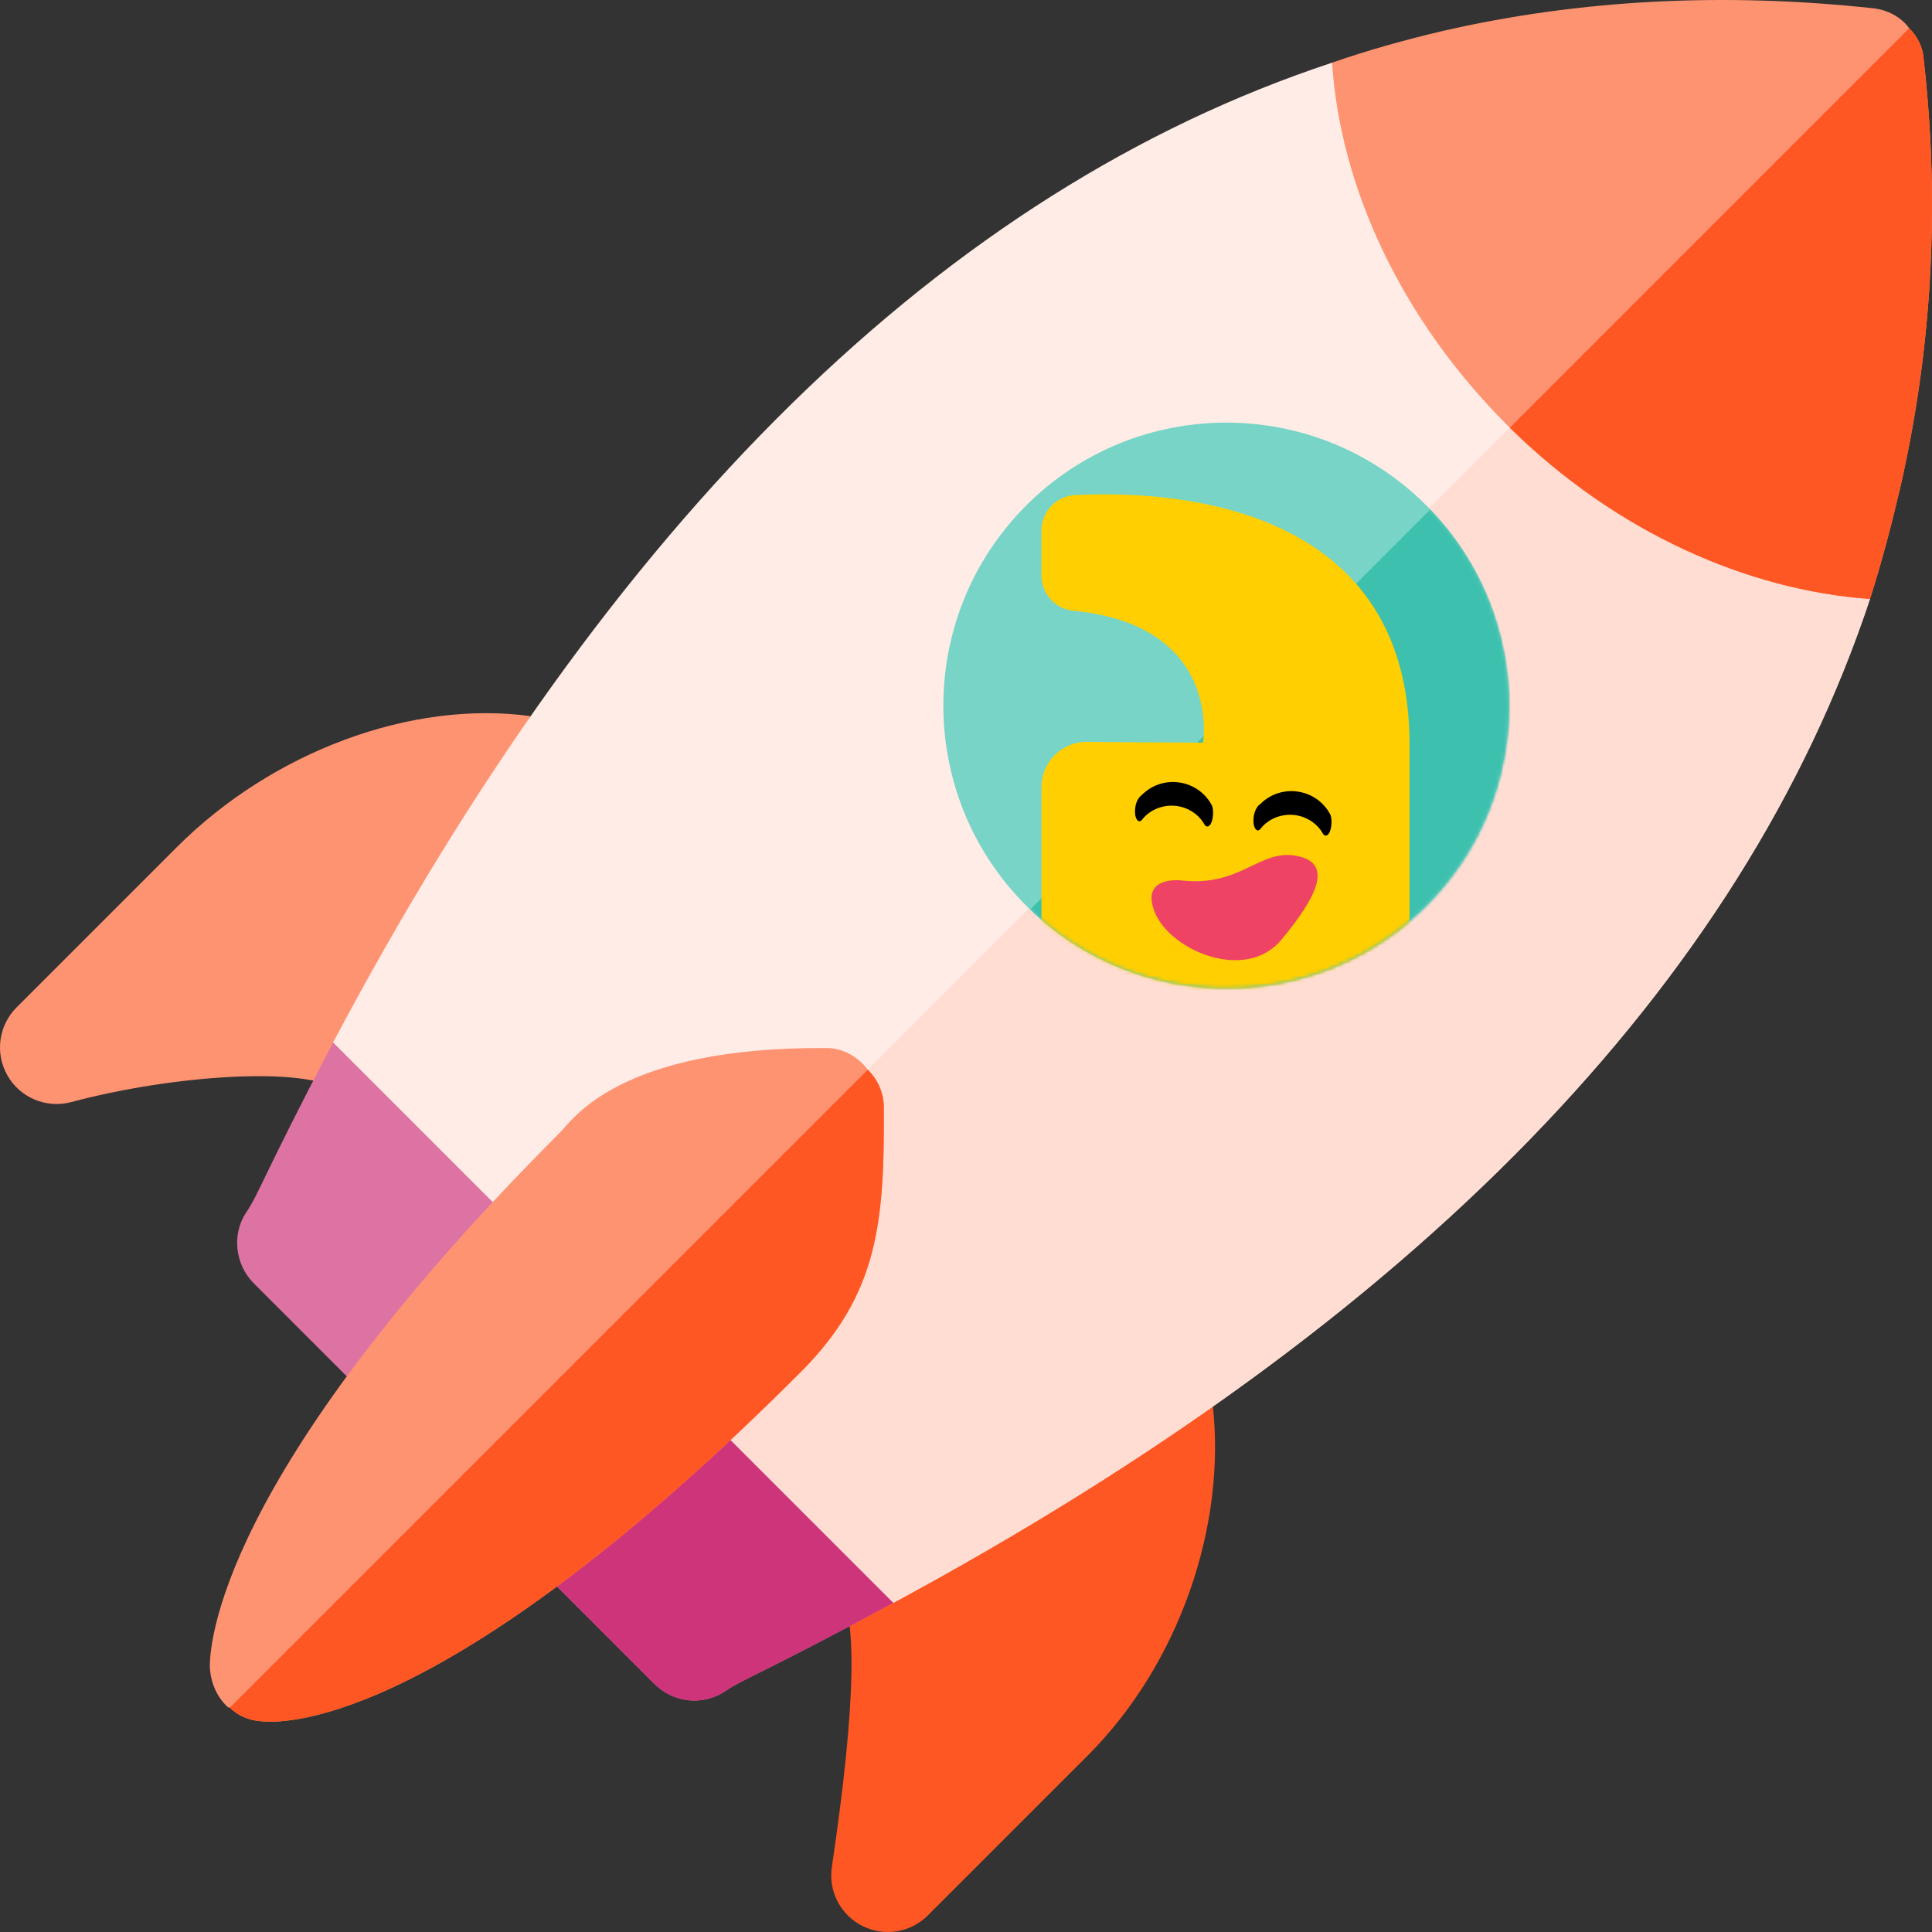 <?xml version="1.0" encoding="UTF-8"?>
<svg width="512px" height="512px" viewBox="0 0 512 512" version="1.1" xmlns="http://www.w3.org/2000/svg" xmlns:xlink="http://www.w3.org/1999/xlink">
    <rect x="0" y="0" width="512" height="512" fill="#333333" stroke="none"/>
    <!-- Generator: Sketch 57.1 (83088) - https://sketch.com -->
    <title>start-up</title>
    <desc>Created with Sketch.</desc>
    <defs>
        <path d="M128.658,22.593 L128.021,21.957 C98.748,-7.317 51.229,-7.321 21.955,21.957 C-7.318,51.23 -7.318,98.75 21.955,128.019 L22.592,128.656 C51.865,157.082 98.959,157.082 128.021,128.019 C157.084,98.96 157.084,51.863 128.658,22.593 L128.658,22.593 Z" id="path-1"></path>
    </defs>
    <g id="Page-1" stroke="none" stroke-width="1" fill="none" fill-rule="evenodd">
        <g id="start-up" transform="translate(0, -1)">
            <path d="M140.582,190.781 C109.031,186.492 72.227,200.133 46.82,225.543 L4.395,267.969 C-0.402,272.766 -1.387,280.191 2.012,286.074 C5.328,291.879 12.273,294.836 18.883,293.066 C45.805,285.848 81.438,283.445 90.199,290.137 L140.582,190.781 Z" id="Path" fill="#FE9371" fill-rule="nonzero"></path>
            <path d="M321.305,372.637 L221.805,420.637 C227.348,428.188 226.91,452.07 220.449,495.805 C219.484,502.273 222.828,508.535 228.539,511.391 C234.316,514.312 241.309,513.184 245.887,508.605 L288.312,466.18 C312.281,442.211 325.238,405.492 321.305,372.637 L321.305,372.637 Z" id="Path" fill="#FE5723" fill-rule="nonzero"></path>
            <path d="M236.762,425.754 C201.762,444.633 197.309,445.695 192.004,449.301 C186.062,453.117 178.426,452.27 173.336,447.18 L67.27,341.113 C62.391,336.234 61.332,328.383 65.148,322.445 C68.754,317.141 69.18,313.746 88.27,277.262 L130.273,276.836 L236.34,382.902 L236.762,425.754 Z" id="Path" fill="#DD73A3" fill-rule="nonzero"></path>
            <path d="M236.762,425.754 C201.762,444.633 197.309,445.695 192.004,449.301 C186.062,453.117 178.426,452.27 173.336,447.18 L120.301,394.145 L183.941,330.508 L236.336,382.902 L236.762,425.754 Z" id="Path" fill="#CD347A" fill-rule="nonzero"></path>
            <path d="M236.762,425.754 L88.27,277.262 C161.879,138.316 250.34,51.551 353.012,17.613 L425.137,89.312 L495.562,159.742 C461.625,261.988 375.074,351.082 236.762,425.754 Z" id="Path" fill="#FFECE6" fill-rule="nonzero"></path>
            <path d="M236.762,425.754 L162.727,351.719 L425.137,89.312 L495.562,159.738 C461.625,261.988 375.074,351.082 236.762,425.754 L236.762,425.754 Z" id="Path" fill="#FFDDD3" fill-rule="nonzero"></path>
            <g id="Group-2" transform="translate(250, 113)">
                <mask id="mask-2" fill="white">
                    <use xlink:href="#path-1"></use>
                </mask>
                <use id="Mask" fill="#78D4C7" fill-rule="nonzero" xlink:href="#path-1"></use>
                <path d="M128.43,128.426 C99.367,157.488 52.273,157.488 23,129.062 L129.066,23 C157.492,52.27 157.492,99.367 128.43,128.426 Z" id="Path" fill="#3DC0AE" fill-rule="nonzero" mask="url(#mask-2)"></path>
                <g id="Group" mask="url(#mask-2)">
                    <g transform="translate(26, 19)">
                        <path d="M7.704,0.324 L7.951,0.303 C3.45,0.998 3.55271368e-14,4.878 3.55271368e-14,9.574 L3.55271368e-14,21.527 C3.55271368e-14,26.255 3.497,30.156 8.043,30.812 C8.335,30.839 8.626,30.866 8.913,30.896 C48.001,34.956 42.818,65.822 42.818,65.822 L12.912,65.623 C12.61,65.6 12.308,65.577 12,65.577 C11.763,65.577 11.533,65.599 11.3,65.612 C5.005,65.977 0.009,71.181 0.009,77.567 C0.007,87.913 0.006,95.673 0.005,100.846 C0.004,105.982 0.002,113.685 3.55271368e-14,123.956 C3.55271368e-14,130.578 5.368,135.947 11.99,135.947 L85.553,135.947 C92.176,135.947 97.544,130.578 97.544,123.956 L97.544,108.913 L97.544,97.321 L97.544,90.098 L97.544,66.186 C97.544,0.97 31.669,-1.095 8.195,0.239 L7.704,0.324 Z" id="Fill-23-Copy" fill="#FFCF01"></path>
                        <path d="M67.583,95.809 C57.749,93.943 52.809,104.094 37.146,102.333 C37.146,102.333 25.892,100.912 30.108,110.937 C34.324,120.963 54.183,129.422 63.659,117.957 C73.135,106.492 77.417,97.675 67.583,95.809" id="Fill-25-Copy" fill="#EE4364"></path>
                        <path d="M67.133,78.692 C63.726,78.429 60.38,79.639 57.896,82.178 L57.897,82.178 C57.528,82.363 57.237,82.758 57.028,83.16 C56.336,84.156 56.017,86.025 56.252,87.511 C56.577,89.003 57.334,89.479 58.009,88.695 C59.966,86.117 63.329,84.695 66.651,84.951 C69.974,85.207 73.079,87.127 74.618,89.975 C75.169,90.853 76.074,90.506 76.535,89.073 C76.997,87.633 76.983,85.534 76.436,84.655 C74.508,81.146 70.978,78.988 67.133,78.692" id="Fill-27-Copy" fill="#000000"></path>
                        <path d="M43.233,87.557 C43.784,88.436 44.69,88.087 45.151,86.655 C45.613,85.215 45.599,83.115 45.052,82.237 C43.124,78.728 39.594,76.57 35.749,76.274 C32.341,76.012 28.995,77.221 26.512,79.759 L26.512,79.759 C26.236,79.952 25.852,80.34 25.643,80.742 C24.951,81.738 24.632,83.607 24.868,85.093 C25.193,86.585 25.949,87.062 26.624,86.277 C28.582,83.698 31.945,82.277 35.267,82.533 C38.589,82.788 41.694,84.709 43.233,87.557" id="Fill-29-Copy" fill="#000000"></path>
                    </g>
                </g>
            </g>
            <path d="M495.562,159.738 C463.109,157.406 428.32,142.133 400.105,114.344 L399.469,113.707 C371.043,85.281 355.133,50.277 353.012,17.609 C362.77,14.215 372.738,11.457 382.711,9.125 C418.984,0.852 456.957,-1.059 496.414,3.188 C500.23,3.609 503.836,5.52 505.957,8.488 C508.078,10.609 509.566,13.367 509.777,16.551 C514.234,55.793 511.898,93.766 503.625,130.039 C501.293,140.012 498.746,149.77 495.562,159.738 L495.562,159.738 Z" id="Path" fill="#FE9371" fill-rule="nonzero"></path>
            <path d="M495.562,159.738 C463.109,157.406 428.32,142.133 400.105,114.344 L505.957,8.488 C508.078,10.609 509.562,13.367 509.777,16.551 C514.23,55.797 511.898,93.766 503.625,130.039 C501.293,140.012 498.746,149.77 495.562,159.738 L495.562,159.738 Z" id="Path" fill="#FE5723" fill-rule="nonzero"></path>
            <path d="M234.215,293.809 C234.004,290.199 232.52,287.02 229.973,284.473 C227.426,281.078 223.398,278.746 219.156,278.746 C164,278.32 151.695,297.836 148.516,301.02 C56.664,392.871 55.602,438.059 55.602,442.723 C55.812,446.754 57.297,450.363 60.055,453.117 C60.266,453.328 60.48,453.543 60.906,453.543 C63.027,455.664 65.996,456.938 69.176,457.148 C76.812,457.996 119.875,456.938 212.152,364.66 C232.945,343.871 234.43,324.566 234.215,293.809 Z" id="Path" fill="#FE9371" fill-rule="nonzero"></path>
            <path d="M234.215,293.809 C234.43,324.566 232.945,343.871 212.152,364.66 C119.875,456.938 76.812,457.996 69.18,457.148 C65.996,456.938 63.027,455.664 60.906,453.543 L229.977,284.473 C232.52,287.02 234.004,290.199 234.215,293.809 Z" id="Path" fill="#FE5723" fill-rule="nonzero"></path>
        </g>
    </g>
</svg>